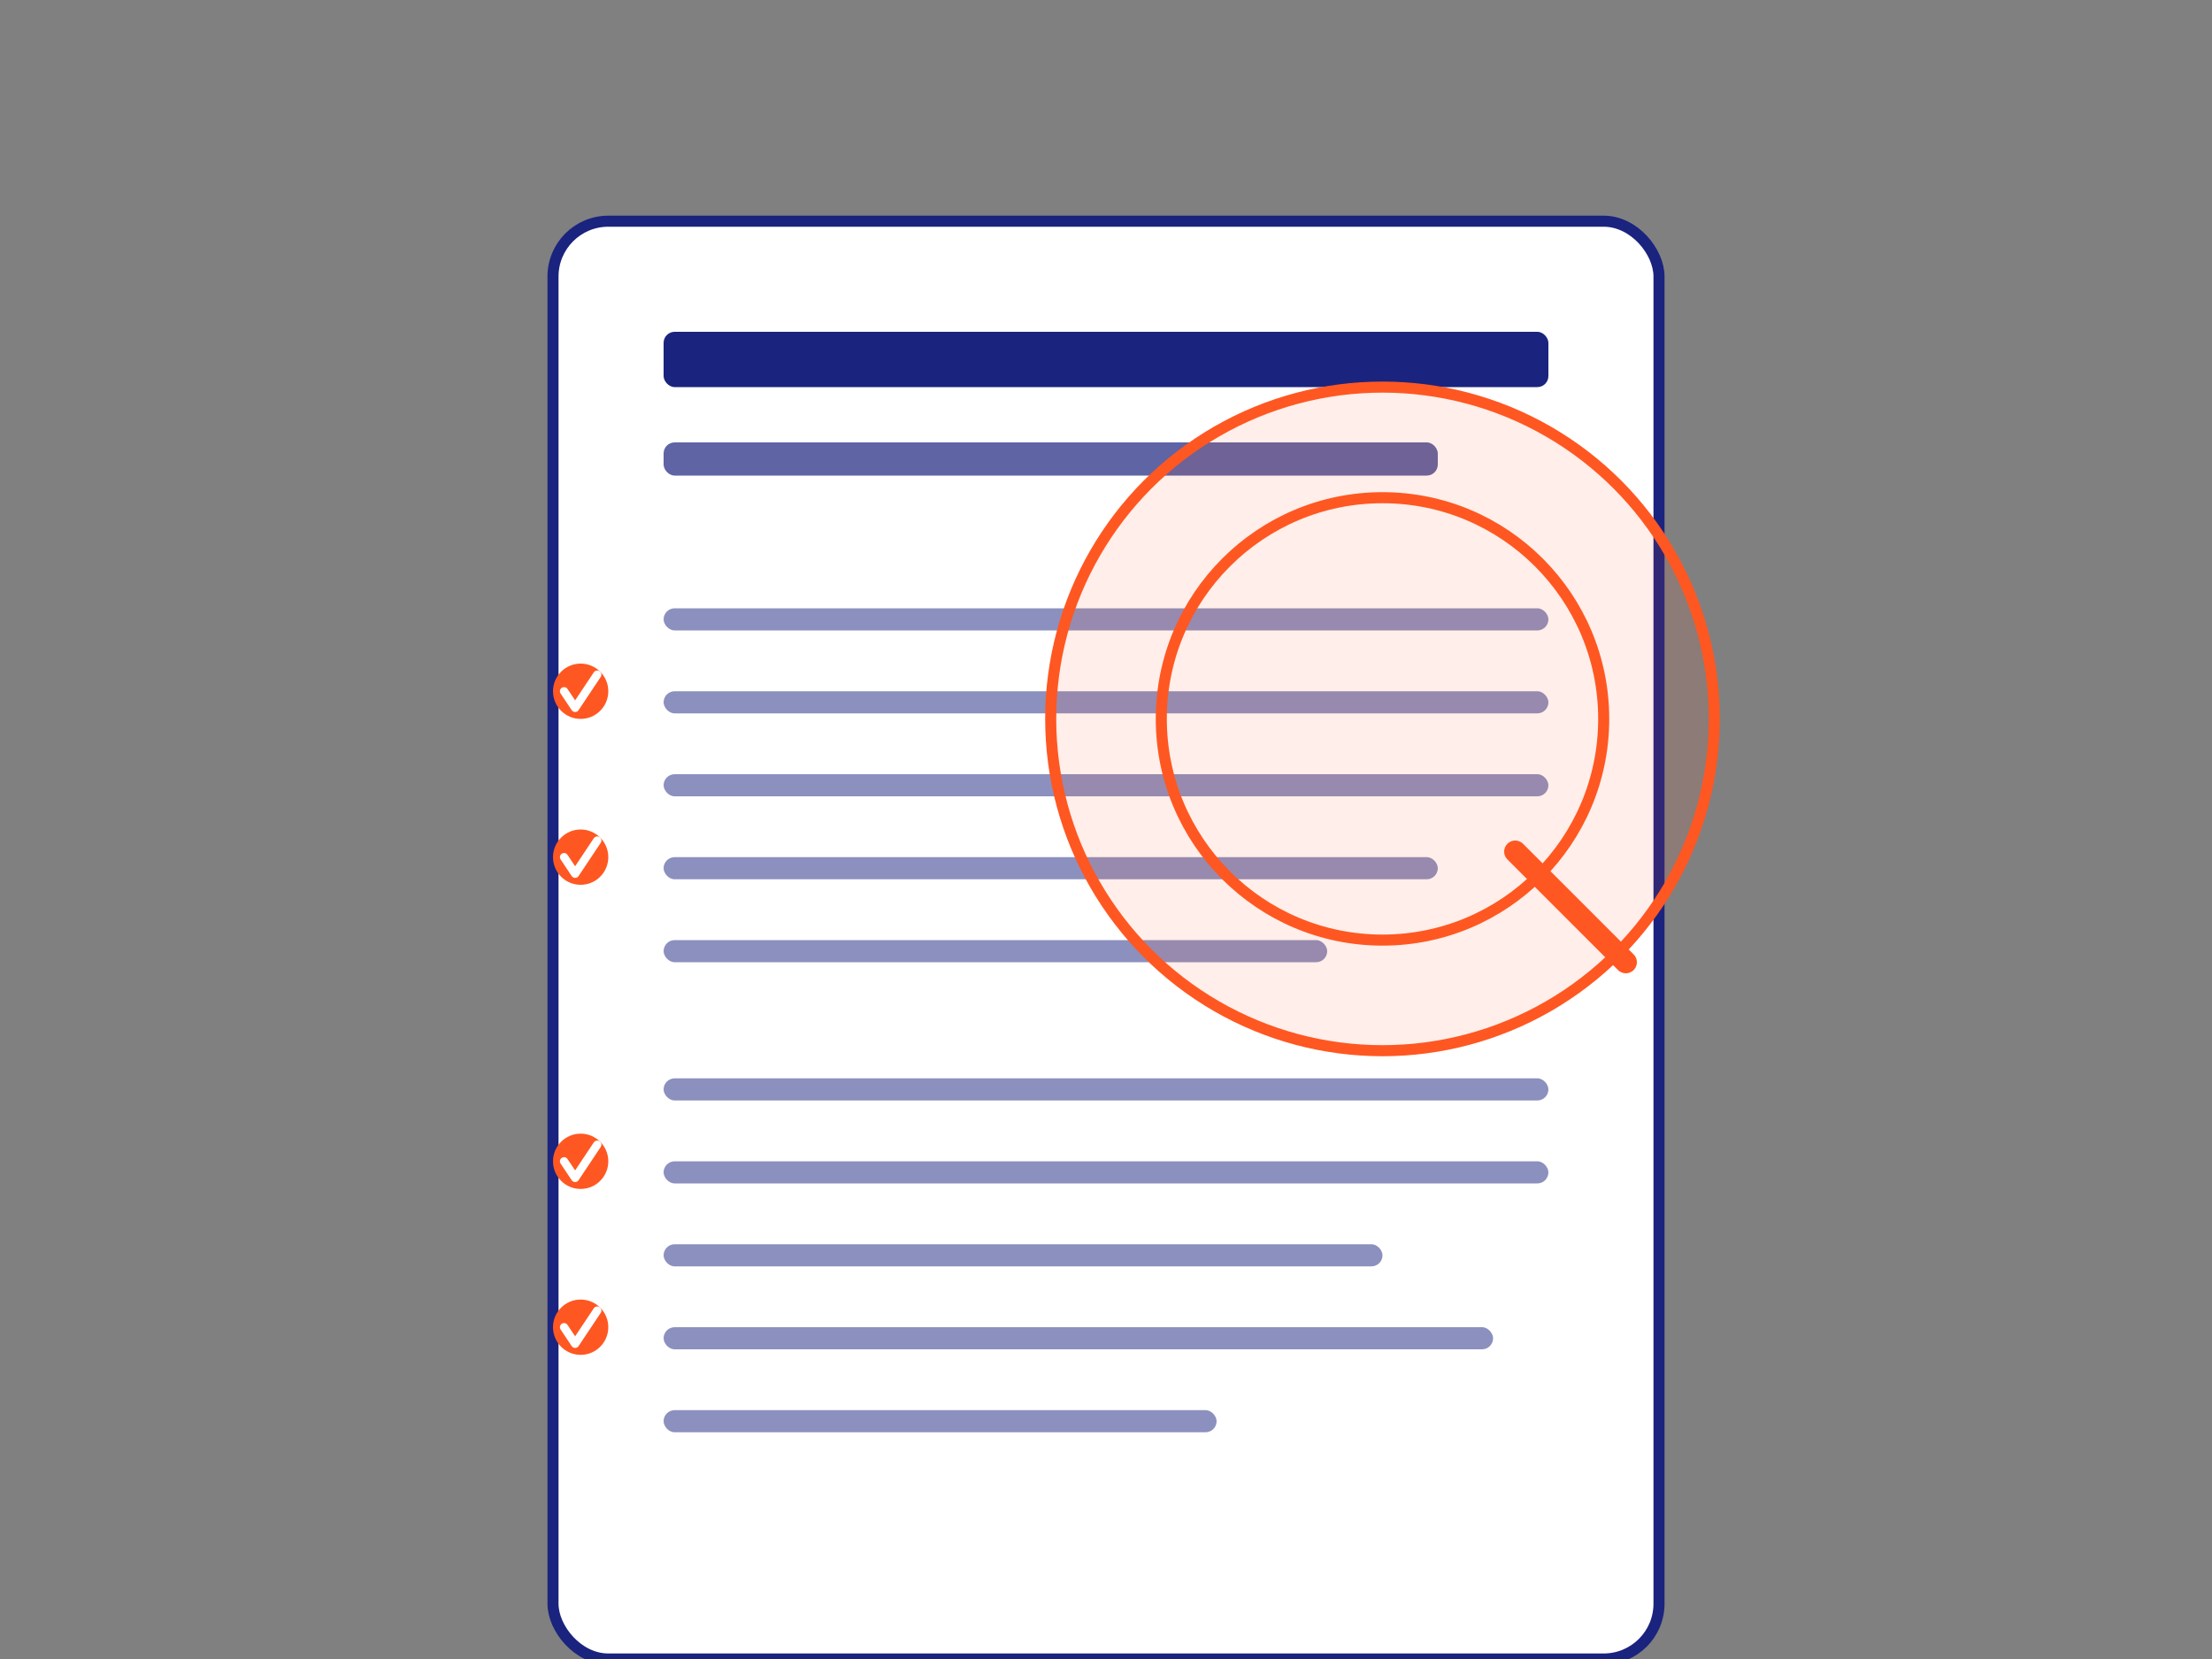 <svg width="400" height="300" viewBox="0 0 400 300" fill="none" xmlns="http://www.w3.org/2000/svg">
  <rect x="0" y="0" width="400" height="300" fill="#808080" stroke="none"/>
  <!-- Legal rights document -->
  <rect x="100" y="40" width="200" height="260" rx="10" fill="#FFFFFF" stroke="#1A237E" stroke-width="2"/>
  
  <!-- Document title -->
  <rect x="120" y="60" width="160" height="10" rx="2" fill="#1A237E"/>
  <rect x="120" y="80" width="140" height="6" rx="2" fill="#1A237E" fill-opacity="0.7"/>
  
  <!-- Document content -->
  <rect x="120" y="110" width="160" height="4" rx="2" fill="#1A237E" fill-opacity="0.5"/>
  <rect x="120" y="125" width="160" height="4" rx="2" fill="#1A237E" fill-opacity="0.5"/>
  <rect x="120" y="140" width="160" height="4" rx="2" fill="#1A237E" fill-opacity="0.5"/>
  <rect x="120" y="155" width="140" height="4" rx="2" fill="#1A237E" fill-opacity="0.5"/>
  <rect x="120" y="170" width="120" height="4" rx="2" fill="#1A237E" fill-opacity="0.5"/>
  
  <rect x="120" y="195" width="160" height="4" rx="2" fill="#1A237E" fill-opacity="0.5"/>
  <rect x="120" y="210" width="160" height="4" rx="2" fill="#1A237E" fill-opacity="0.5"/>
  <rect x="120" y="225" width="130" height="4" rx="2" fill="#1A237E" fill-opacity="0.5"/>
  <rect x="120" y="240" width="150" height="4" rx="2" fill="#1A237E" fill-opacity="0.5"/>
  <rect x="120" y="255" width="100" height="4" rx="2" fill="#1A237E" fill-opacity="0.5"/>
  
  <!-- Magnifying glass -->
  <circle cx="250" cy="130" r="60" fill="#FF5722" fill-opacity="0.1" stroke="#FF5722" stroke-width="2"/>
  <circle cx="250" cy="130" r="40" fill="transparent" stroke="#FF5722" stroke-width="2"/>
  <line x1="294" y1="174" x2="274" y2="154" stroke="#FF5722" stroke-width="4" stroke-linecap="round"/>
  
  <!-- Paragraph checkmarks -->
  <circle cx="105" cy="125" r="5" fill="#FF5722"/>
  <path d="M102 125 L104 128 L108 122" stroke="#FFFFFF" stroke-width="1.5" stroke-linecap="round" stroke-linejoin="round"/>
  
  <circle cx="105" cy="155" r="5" fill="#FF5722"/>
  <path d="M102 155 L104 158 L108 152" stroke="#FFFFFF" stroke-width="1.5" stroke-linecap="round" stroke-linejoin="round"/>
  
  <circle cx="105" cy="210" r="5" fill="#FF5722"/>
  <path d="M102 210 L104 213 L108 207" stroke="#FFFFFF" stroke-width="1.5" stroke-linecap="round" stroke-linejoin="round"/>
  
  <circle cx="105" cy="240" r="5" fill="#FF5722"/>
  <path d="M102 240 L104 243 L108 237" stroke="#FFFFFF" stroke-width="1.5" stroke-linecap="round" stroke-linejoin="round"/>
</svg>
